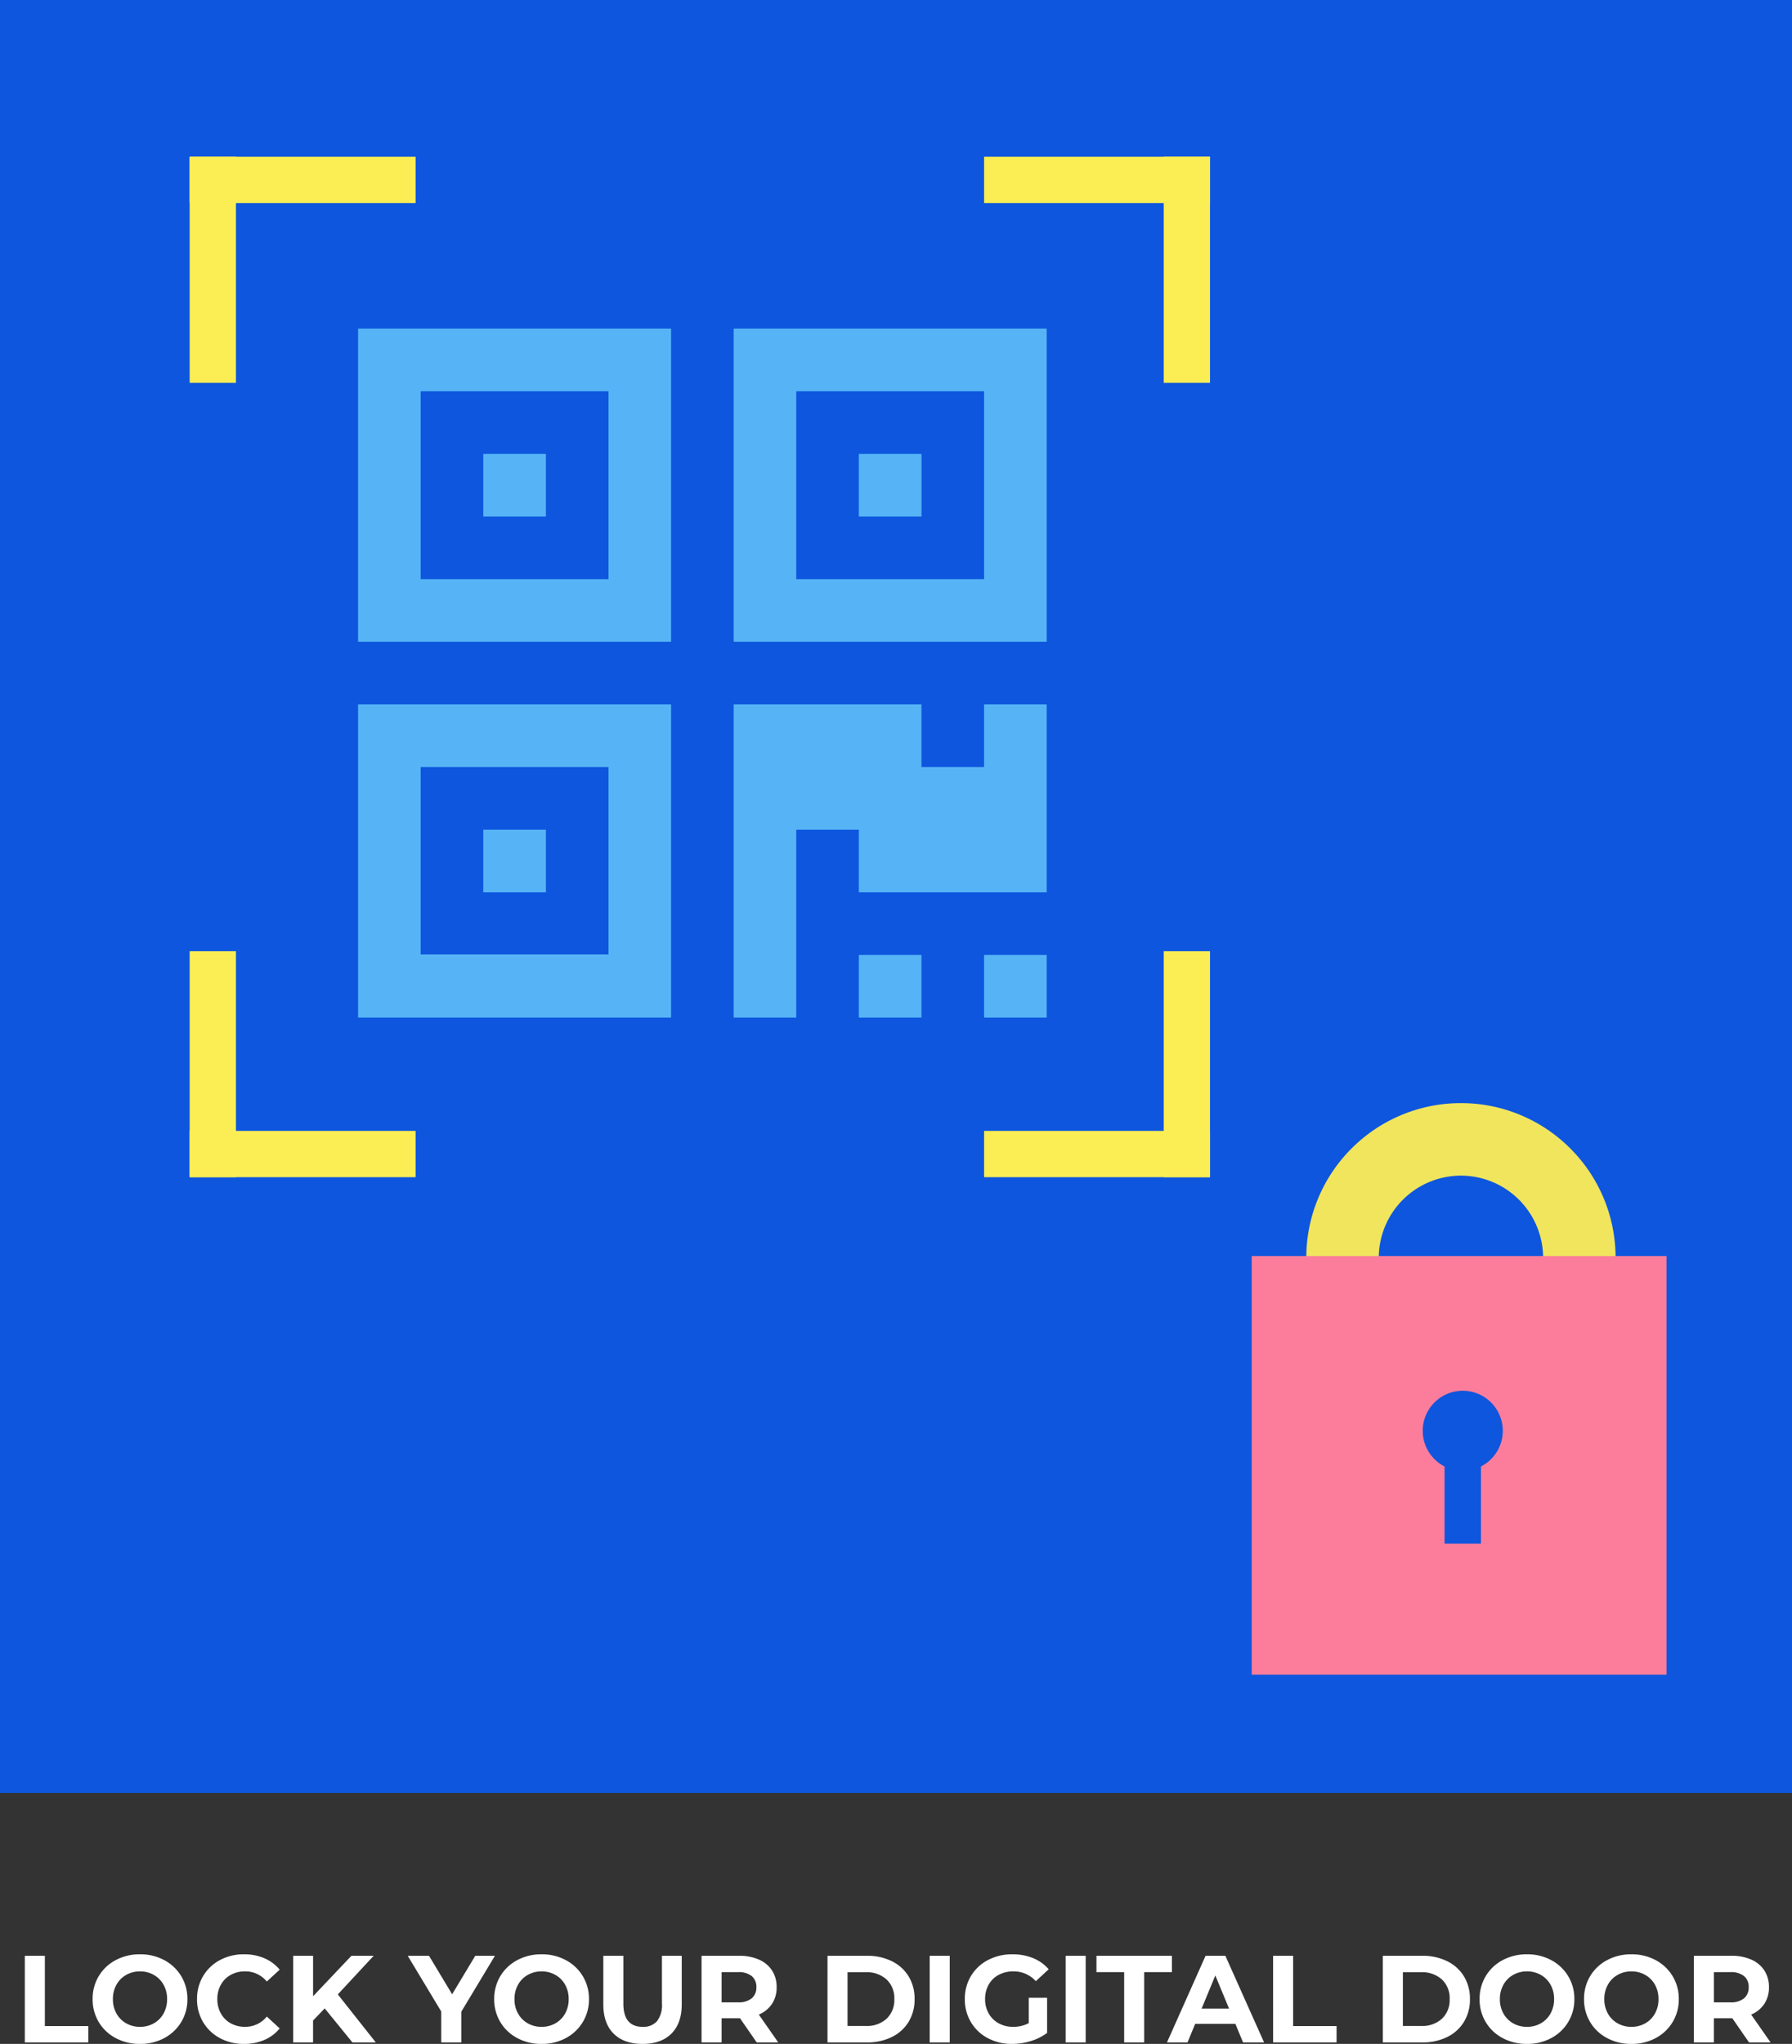 <svg xmlns="http://www.w3.org/2000/svg" width="492.483" height="561.408" viewBox="0 0 492.483 561.408">
  <rect x="0" y="0" width="492.483" height="561.408" fill="#333333" stroke="none"/>
  <g id="组_199" data-name="组 199" transform="translate(-353 -1008)">
    <path id="路径_599" data-name="路径 599" d="M2.822-23.8H8.33V-4.488H20.264V0H2.822ZM34.476.408A13.892,13.892,0,0,1,27.8-1.19a11.86,11.86,0,0,1-4.658-4.4A12.02,12.02,0,0,1,21.454-11.9a12.02,12.02,0,0,1,1.683-6.307,11.86,11.86,0,0,1,4.658-4.4,13.892,13.892,0,0,1,6.681-1.6,13.793,13.793,0,0,1,6.664,1.6,12.014,12.014,0,0,1,4.658,4.4A11.928,11.928,0,0,1,47.5-11.9a11.928,11.928,0,0,1-1.7,6.307,12.014,12.014,0,0,1-4.658,4.4A13.793,13.793,0,0,1,34.476.408Zm0-4.692a7.552,7.552,0,0,0,3.808-.969,6.954,6.954,0,0,0,2.669-2.7,7.946,7.946,0,0,0,.969-3.944,7.946,7.946,0,0,0-.969-3.944,6.954,6.954,0,0,0-2.669-2.7,7.552,7.552,0,0,0-3.808-.969,7.552,7.552,0,0,0-3.808.969A6.954,6.954,0,0,0,28-15.844,7.946,7.946,0,0,0,27.03-11.9,7.946,7.946,0,0,0,28-7.956a6.954,6.954,0,0,0,2.669,2.7A7.552,7.552,0,0,0,34.476-4.284ZM63.036.408a13.671,13.671,0,0,1-6.579-1.581,11.8,11.8,0,0,1-4.624-4.386A12.084,12.084,0,0,1,50.15-11.9a12.084,12.084,0,0,1,1.683-6.341,11.8,11.8,0,0,1,4.624-4.386,13.742,13.742,0,0,1,6.613-1.581,13.871,13.871,0,0,1,5.593,1.088,11.2,11.2,0,0,1,4.2,3.128l-3.536,3.264a7.6,7.6,0,0,0-5.984-2.788,7.946,7.946,0,0,0-3.944.969,6.889,6.889,0,0,0-2.7,2.7,7.946,7.946,0,0,0-.969,3.944,7.946,7.946,0,0,0,.969,3.944,6.889,6.889,0,0,0,2.7,2.7,7.946,7.946,0,0,0,3.944.969,7.566,7.566,0,0,0,5.984-2.822l3.536,3.264A11.022,11.022,0,0,1,68.646-.68,13.993,13.993,0,0,1,63.036.408Zm22.2-9.758-3.2,3.332V0H76.568V-23.8h5.474v11.118L92.582-23.8H98.7l-9.86,10.608L99.28,0H92.854Zm37.536.918V0h-5.508V-8.5l-9.214-15.3H113.9l6.358,10.574L126.616-23.8h5.406ZM144.84.408a13.892,13.892,0,0,1-6.681-1.6,11.86,11.86,0,0,1-4.658-4.4,12.02,12.02,0,0,1-1.683-6.307,12.02,12.02,0,0,1,1.683-6.307,11.86,11.86,0,0,1,4.658-4.4,13.892,13.892,0,0,1,6.681-1.6,13.793,13.793,0,0,1,6.664,1.6,12.014,12.014,0,0,1,4.658,4.4,11.928,11.928,0,0,1,1.7,6.307,11.928,11.928,0,0,1-1.7,6.307,12.014,12.014,0,0,1-4.658,4.4A13.793,13.793,0,0,1,144.84.408Zm0-4.692a7.552,7.552,0,0,0,3.808-.969,6.954,6.954,0,0,0,2.669-2.7,7.946,7.946,0,0,0,.969-3.944,7.946,7.946,0,0,0-.969-3.944,6.954,6.954,0,0,0-2.669-2.7,7.552,7.552,0,0,0-3.808-.969,7.552,7.552,0,0,0-3.808.969,6.954,6.954,0,0,0-2.669,2.7,7.946,7.946,0,0,0-.969,3.944,7.946,7.946,0,0,0,.969,3.944,6.954,6.954,0,0,0,2.669,2.7A7.552,7.552,0,0,0,144.84-4.284ZM172.584.408q-5.1,0-7.939-2.822t-2.839-8.058V-23.8h5.508v13.124q0,6.392,5.3,6.392a4.972,4.972,0,0,0,3.944-1.547,7.211,7.211,0,0,0,1.36-4.845V-23.8h5.44v13.328q0,5.236-2.839,8.058T172.584.408ZM203.966,0l-4.59-6.63H194.31V0H188.8V-23.8h10.3a13.222,13.222,0,0,1,5.491,1.054,8.158,8.158,0,0,1,3.587,2.992,8.243,8.243,0,0,1,1.258,4.59,8.078,8.078,0,0,1-1.275,4.573,8.081,8.081,0,0,1-3.621,2.941L209.882,0Zm-.1-15.164a3.77,3.77,0,0,0-1.292-3.077,5.785,5.785,0,0,0-3.774-1.071H194.31v8.3H198.8a5.721,5.721,0,0,0,3.774-1.088A3.78,3.78,0,0,0,203.864-15.164Zm19.55-8.636h10.812a15.2,15.2,0,0,1,6.851,1.479,11.074,11.074,0,0,1,4.624,4.165A11.715,11.715,0,0,1,247.35-11.9,11.715,11.715,0,0,1,245.7-5.644a11.074,11.074,0,0,1-4.624,4.165A15.2,15.2,0,0,1,234.226,0H223.414Zm10.54,19.278a8,8,0,0,0,5.7-1.989,7.025,7.025,0,0,0,2.125-5.389,7.025,7.025,0,0,0-2.125-5.389,8,8,0,0,0-5.7-1.989h-5.032V-4.522ZM251.5-23.8h5.508V0H251.5Zm27.234,11.526h5.032v9.656a14.377,14.377,0,0,1-4.488,2.244,17.424,17.424,0,0,1-5.134.782,13.913,13.913,0,0,1-6.664-1.581,11.769,11.769,0,0,1-4.641-4.386,12.084,12.084,0,0,1-1.683-6.341,12.084,12.084,0,0,1,1.683-6.341,11.712,11.712,0,0,1,4.675-4.386,14.185,14.185,0,0,1,6.732-1.581,14.732,14.732,0,0,1,5.678,1.054,11.25,11.25,0,0,1,4.284,3.06L280.67-16.83a8.178,8.178,0,0,0-6.154-2.686,8.4,8.4,0,0,0-4.046.952,6.829,6.829,0,0,0-2.754,2.686,7.906,7.906,0,0,0-.986,3.978,7.837,7.837,0,0,0,.986,3.944,6.974,6.974,0,0,0,2.737,2.7,8.112,8.112,0,0,0,3.995.969,8.927,8.927,0,0,0,4.284-1.02ZM288.864-23.8h5.508V0h-5.508Zm16.082,4.488H297.33V-23.8h20.74v4.488h-7.616V0h-5.508ZM335.512-5.1h-11.05L322.354,0H316.71l10.608-23.8h5.44L343.4,0h-5.78Zm-1.734-4.182L330-18.394,326.23-9.282Zm12.1-14.518h5.508V-4.488h11.934V0H345.882Zm30.158,0h10.812a15.2,15.2,0,0,1,6.851,1.479,11.074,11.074,0,0,1,4.624,4.165,11.715,11.715,0,0,1,1.649,6.256,11.715,11.715,0,0,1-1.649,6.256A11.074,11.074,0,0,1,393.7-1.479,15.2,15.2,0,0,1,386.852,0H376.04ZM386.58-4.522a8,8,0,0,0,5.7-1.989A7.025,7.025,0,0,0,394.4-11.9a7.025,7.025,0,0,0-2.125-5.389,8,8,0,0,0-5.7-1.989h-5.032V-4.522ZM415.65.408a13.892,13.892,0,0,1-6.681-1.6,11.86,11.86,0,0,1-4.658-4.4,12.02,12.02,0,0,1-1.683-6.307,12.02,12.02,0,0,1,1.683-6.307,11.86,11.86,0,0,1,4.658-4.4,13.892,13.892,0,0,1,6.681-1.6,13.793,13.793,0,0,1,6.664,1.6,12.014,12.014,0,0,1,4.658,4.4,11.928,11.928,0,0,1,1.7,6.307,11.928,11.928,0,0,1-1.7,6.307,12.014,12.014,0,0,1-4.658,4.4A13.793,13.793,0,0,1,415.65.408Zm0-4.692a7.552,7.552,0,0,0,3.808-.969,6.954,6.954,0,0,0,2.669-2.7A7.946,7.946,0,0,0,423.1-11.9a7.946,7.946,0,0,0-.969-3.944,6.954,6.954,0,0,0-2.669-2.7,7.552,7.552,0,0,0-3.808-.969,7.552,7.552,0,0,0-3.808.969,6.954,6.954,0,0,0-2.669,2.7A7.946,7.946,0,0,0,408.2-11.9a7.946,7.946,0,0,0,.969,3.944,6.954,6.954,0,0,0,2.669,2.7A7.552,7.552,0,0,0,415.65-4.284Zm28.7,4.692a13.892,13.892,0,0,1-6.681-1.6,11.86,11.86,0,0,1-4.658-4.4,12.02,12.02,0,0,1-1.683-6.307,12.02,12.02,0,0,1,1.683-6.307,11.86,11.86,0,0,1,4.658-4.4,13.892,13.892,0,0,1,6.681-1.6,13.793,13.793,0,0,1,6.664,1.6,12.014,12.014,0,0,1,4.658,4.4,11.928,11.928,0,0,1,1.7,6.307,11.928,11.928,0,0,1-1.7,6.307,12.014,12.014,0,0,1-4.658,4.4A13.793,13.793,0,0,1,444.346.408Zm0-4.692a7.552,7.552,0,0,0,3.808-.969,6.954,6.954,0,0,0,2.669-2.7,7.946,7.946,0,0,0,.969-3.944,7.946,7.946,0,0,0-.969-3.944,6.954,6.954,0,0,0-2.669-2.7,7.552,7.552,0,0,0-3.808-.969,7.552,7.552,0,0,0-3.808.969,6.954,6.954,0,0,0-2.669,2.7A7.946,7.946,0,0,0,436.9-11.9a7.946,7.946,0,0,0,.969,3.944,6.954,6.954,0,0,0,2.669,2.7A7.552,7.552,0,0,0,444.346-4.284ZM476.68,0l-4.59-6.63h-5.066V0h-5.508V-23.8h10.3a13.221,13.221,0,0,1,5.491,1.054,8.158,8.158,0,0,1,3.587,2.992,8.243,8.243,0,0,1,1.258,4.59,8.078,8.078,0,0,1-1.275,4.573,8.081,8.081,0,0,1-3.621,2.941L482.6,0Zm-.1-15.164a3.77,3.77,0,0,0-1.292-3.077,5.785,5.785,0,0,0-3.774-1.071h-4.488v8.3h4.488a5.721,5.721,0,0,0,3.774-1.088A3.781,3.781,0,0,0,476.578-15.164Z" transform="translate(357 1569)" fill="#fff"/>
    <g id="组_197" data-name="组 197" transform="translate(10)">
      <g id="组_188" data-name="组 188" transform="translate(-6688.988 6589.218)">
        <rect id="矩形_199" data-name="矩形 199" width="492.483" height="492.483" transform="translate(7031.988 -5581.218)" fill="#0e56de"/>
        <path id="路径_583" data-name="路径 583" d="M7213.6-5390.328v86.023h-86.022v-86.023Zm68.814,68.813v17.21H7265.2v-17.21Zm34.411,0v17.21h-17.21v-17.21Zm-34.411-68.813v17.2h17.2v-17.2h17.21v51.612H7265.2v-17.2H7248v51.611h-17.2v-86.023Zm-86.025,17.2h-51.611v51.486H7196.4v-51.486Zm-17.19,17.211v17.2h-17.21v-17.2h17.21Zm34.4-137.636v86.024h-86.022v-86.024Zm103.225,0v86.024H7230.8v-86.024Zm-120.436,17.2h-51.611v51.624H7196.4v-51.624Zm103.226,0H7248v51.624h51.623v-51.624Zm-120.416,17.211v17.2h-17.21v-17.2h17.21Zm103.225,0v17.2H7265.2v-17.2h17.222Z" transform="translate(2.818 2.584)" fill="#56b4f6"/>
        <g id="组_179" data-name="组 179" transform="translate(7084.114 -5538.166)">
          <g id="组_178" data-name="组 178">
            <rect id="矩形_200" data-name="矩形 200" width="12.72" height="62.088" fill="#fbee54"/>
            <rect id="矩形_201" data-name="矩形 201" width="62.088" height="12.72" fill="#fbee54"/>
          </g>
        </g>
        <g id="组_181" data-name="组 181" transform="translate(7302.438 -5538.166)">
          <g id="组_180" data-name="组 180">
            <rect id="矩形_202" data-name="矩形 202" width="62.088" height="12.72" fill="#fbee54"/>
            <rect id="矩形_203" data-name="矩形 203" width="12.72" height="62.088" transform="translate(49.368)" fill="#fbee54"/>
          </g>
        </g>
        <g id="组_183" data-name="组 183" transform="translate(7302.438 -5319.962)">
          <g id="组_182" data-name="组 182">
            <rect id="矩形_204" data-name="矩形 204" width="12.72" height="62.088" transform="translate(49.368)" fill="#fbee54"/>
            <rect id="矩形_205" data-name="矩形 205" width="62.088" height="12.72" transform="translate(0 49.367)" fill="#fbee54"/>
          </g>
        </g>
        <g id="组_185" data-name="组 185" transform="translate(7084.114 -5319.962)">
          <g id="组_184" data-name="组 184">
            <rect id="矩形_206" data-name="矩形 206" width="62.088" height="12.72" transform="translate(0 49.367)" fill="#fbee54"/>
            <rect id="矩形_207" data-name="矩形 207" width="12.72" height="62.088" fill="#fbee54"/>
          </g>
        </g>
      </g>
      <path id="减去_1" data-name="减去 1" d="M-2045.5-4991a42.229,42.229,0,0,1-16.543-3.34,42.362,42.362,0,0,1-13.509-9.108,42.361,42.361,0,0,1-9.108-13.509A42.241,42.241,0,0,1-2088-5033.5a42.237,42.237,0,0,1,3.34-16.543,42.363,42.363,0,0,1,9.108-13.509,42.365,42.365,0,0,1,13.509-9.108A42.229,42.229,0,0,1-2045.5-5076a42.228,42.228,0,0,1,16.543,3.34,42.362,42.362,0,0,1,13.509,9.108,42.365,42.365,0,0,1,9.108,13.509A42.231,42.231,0,0,1-2003-5033.5a42.235,42.235,0,0,1-3.34,16.543,42.367,42.367,0,0,1-9.108,13.509,42.362,42.362,0,0,1-13.509,9.108A42.228,42.228,0,0,1-2045.5-4991Zm0-65.084a22.61,22.61,0,0,0-22.584,22.584,22.609,22.609,0,0,0,22.584,22.583,22.609,22.609,0,0,0,22.584-22.583A22.61,22.61,0,0,0-2045.5-5056.084Z" transform="translate(2790 6387)" fill="#f0e55d"/>
      <rect id="矩形_233" data-name="矩形 233" width="114" height="115" transform="translate(687 1353)" fill="#fc7d9b"/>
      <path id="联合_1" data-name="联合 1" d="M-2082-5034v-21.2a11,11,0,0,1-6-9.8,11,11,0,0,1,11-11,11,11,0,0,1,11,11,11,11,0,0,1-6,9.8v21.2Z" transform="translate(2822 6466)" fill="#0e56de"/>
    </g>
  </g>
</svg>
